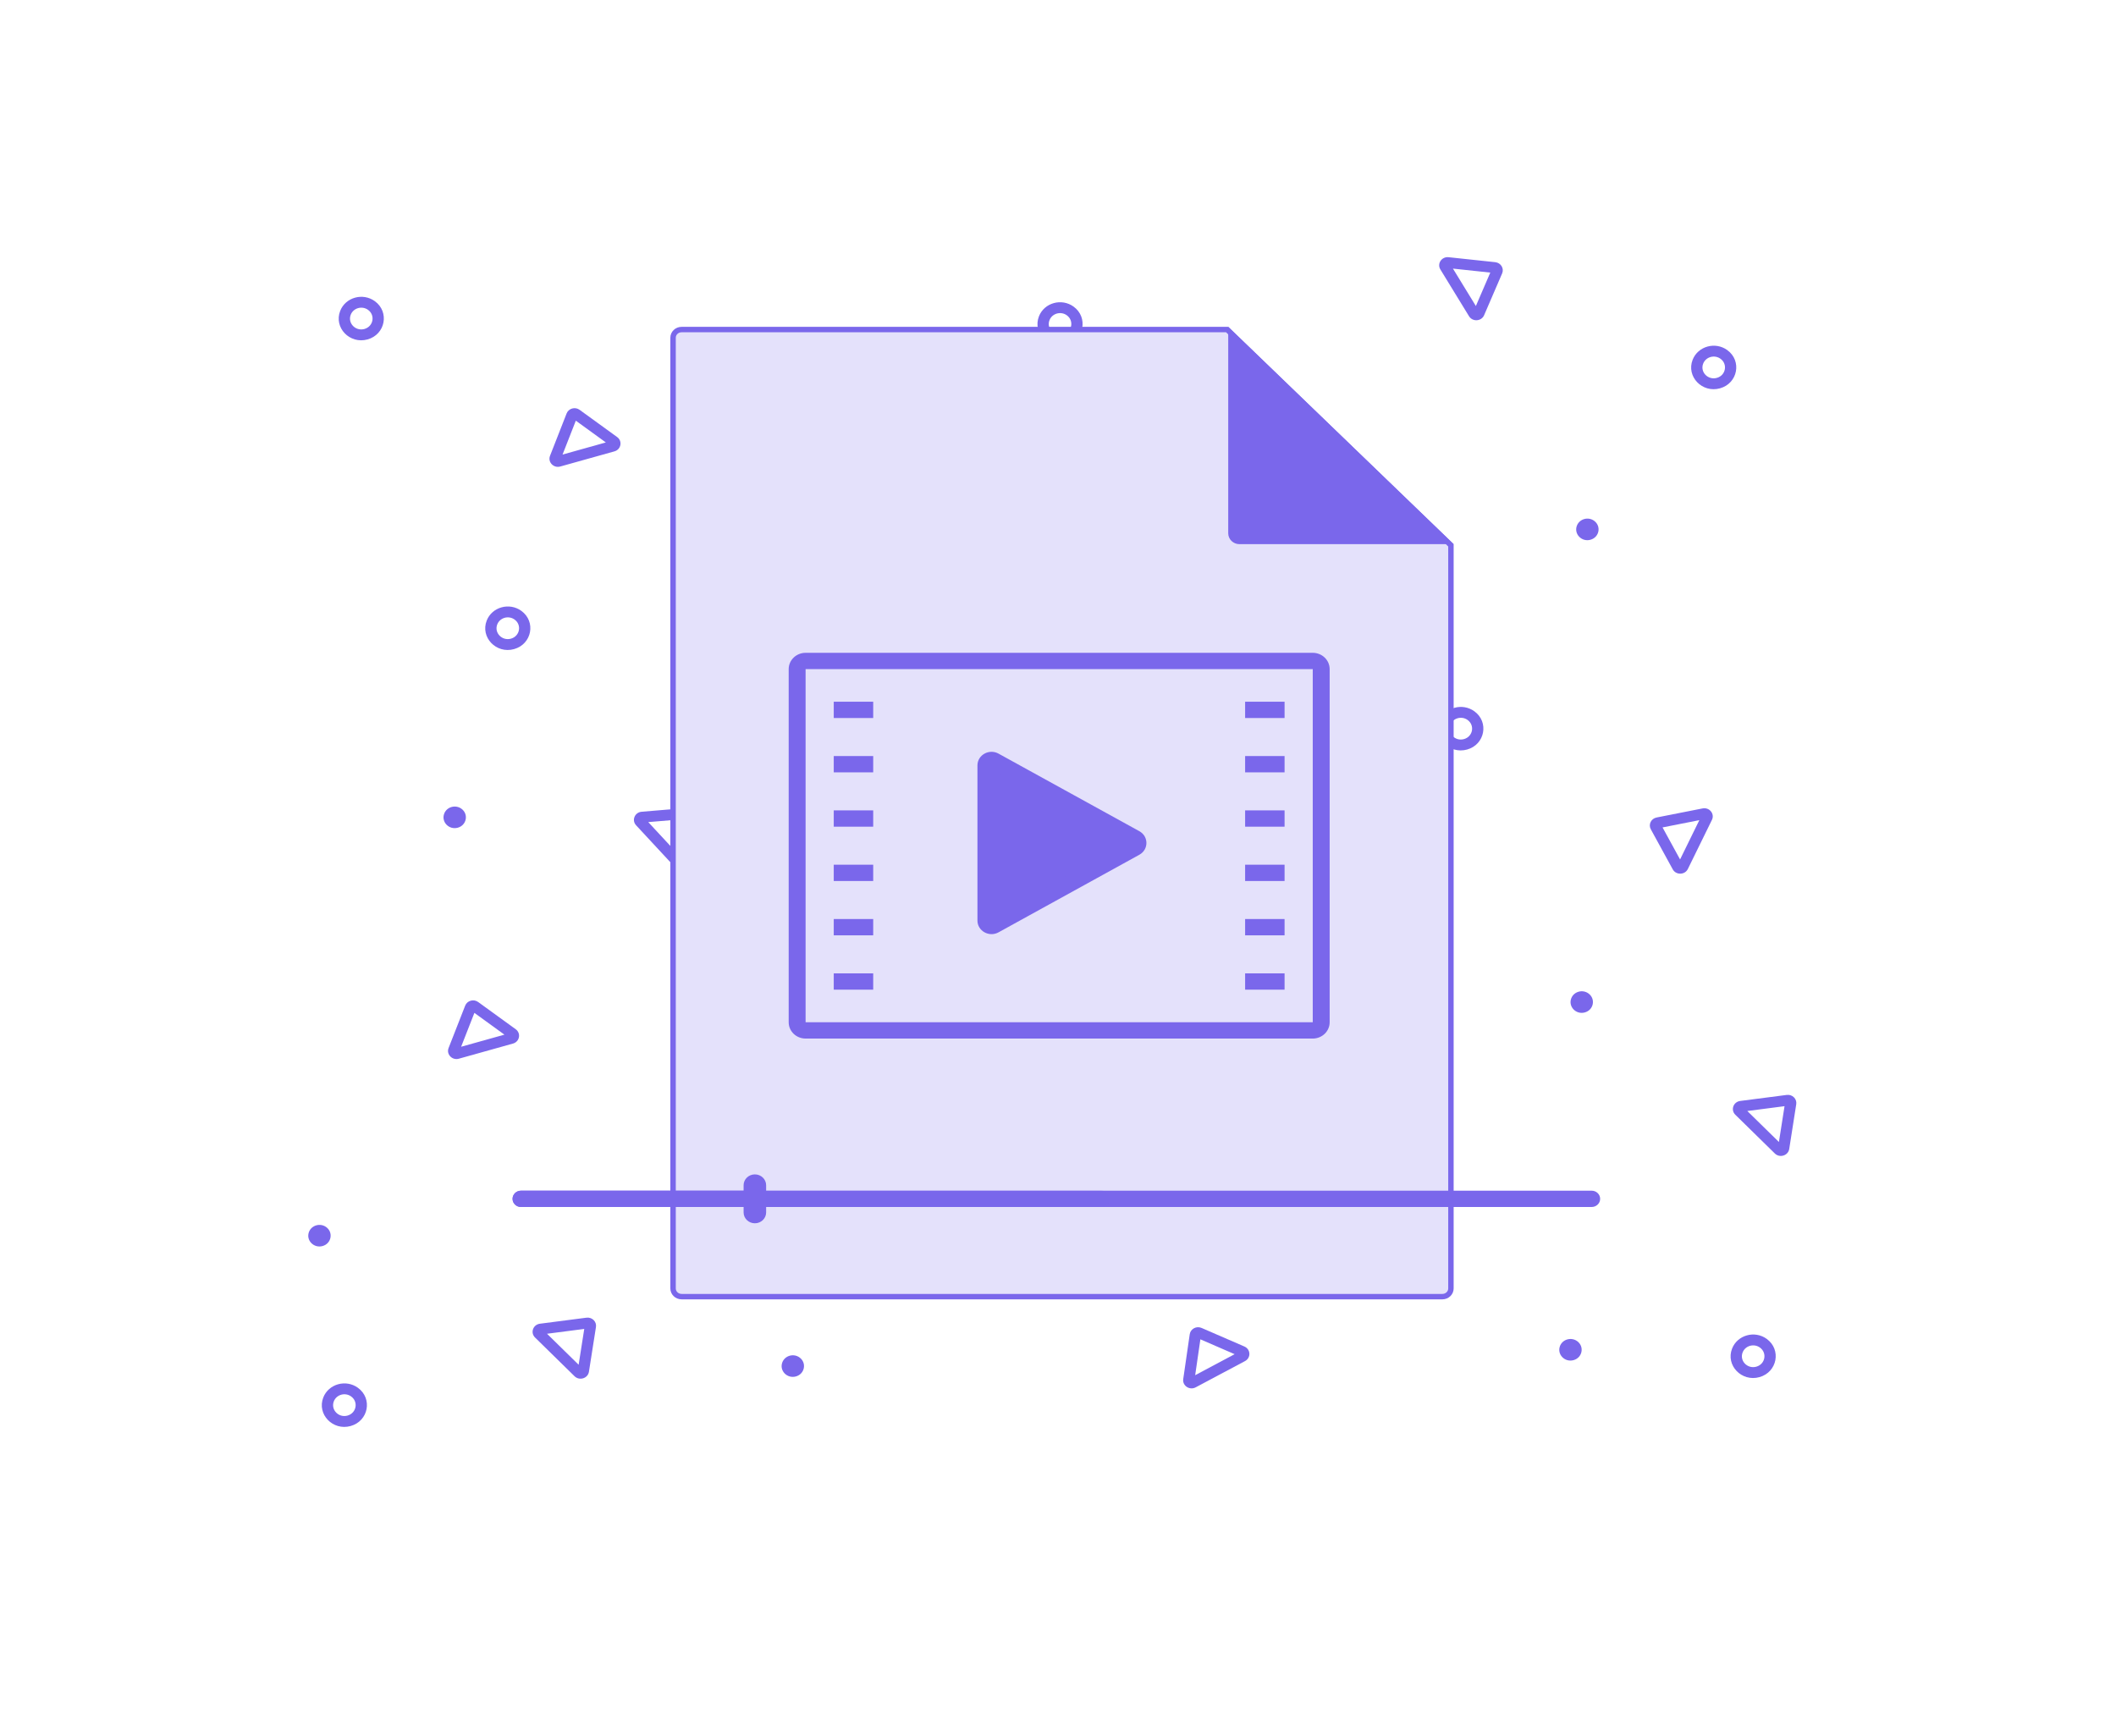 <svg width="390" height="320" viewBox="0 0 390 320" fill="none" xmlns="http://www.w3.org/2000/svg">
<path fill-rule="evenodd" clip-rule="evenodd" d="M265.36 132.882C266.338 130.385 269.531 129.491 271.744 131.097C274.48 133.08 273.693 137.224 270.404 138.144C267.117 139.064 264.151 135.97 265.36 132.882ZM270.496 132.697C269.389 131.894 267.793 132.341 267.303 133.59C266.699 135.134 268.182 136.681 269.826 136.221C271.47 135.761 271.863 133.689 270.496 132.697Z" fill="#7A67EB"/>
<path fill-rule="evenodd" clip-rule="evenodd" d="M306.422 152.498L309.654 158.402L313.205 151.16L306.422 152.498ZM304.262 152.843C303.776 151.958 304.309 150.871 305.327 150.67L313.806 148.997C315.064 148.749 316.075 149.991 315.527 151.11L311.088 160.163C310.54 161.282 308.901 161.317 308.302 160.222L304.262 152.843Z" fill="#7A67EB"/>
<path fill-rule="evenodd" clip-rule="evenodd" d="M274.675 50.239L267.792 49.505L272.017 56.403L274.675 50.239ZM275.592 48.322C276.624 48.432 277.257 49.467 276.859 50.391L273.536 58.097C273.044 59.239 271.41 59.35 270.756 58.284L265.476 49.661C264.823 48.596 265.712 47.269 266.988 47.405L275.592 48.322Z" fill="#7A67EB"/>
<path fill-rule="evenodd" clip-rule="evenodd" d="M106.13 77.534L103.684 83.779L111.664 81.546L106.13 77.534ZM104.432 76.202C104.798 75.265 105.996 74.93 106.825 75.532L113.743 80.548C114.769 81.292 114.474 82.846 113.241 83.191L103.266 85.981C102.033 86.326 100.921 85.166 101.374 84.009L104.432 76.202Z" fill="#7A67EB"/>
<path fill-rule="evenodd" clip-rule="evenodd" d="M107.684 244.931L100.821 245.82L106.648 251.531L107.684 244.931ZM108.093 242.858C109.123 242.724 109.997 243.581 109.842 244.571L108.546 252.821C108.354 254.045 106.796 254.532 105.895 253.65L98.612 246.511C97.712 245.628 98.243 244.134 99.516 243.969L108.093 242.858Z" fill="#7A67EB"/>
<path fill-rule="evenodd" clip-rule="evenodd" d="M328.908 203.876L322.046 204.765L327.872 210.476L328.908 203.876ZM329.318 201.802C330.347 201.669 331.221 202.525 331.066 203.516L329.771 211.766C329.579 212.989 328.02 213.477 327.119 212.594L319.837 205.455C318.937 204.573 319.468 203.078 320.74 202.913L329.318 201.802Z" fill="#7A67EB"/>
<path fill-rule="evenodd" clip-rule="evenodd" d="M221.242 246.847L220.283 253.458L227.556 249.585L221.242 246.847ZM219.28 245.908C219.424 244.917 220.515 244.335 221.462 244.747L229.355 248.17C230.526 248.678 230.593 250.256 229.47 250.855L220.378 255.695C219.254 256.294 217.903 255.399 218.082 254.172L219.28 245.908Z" fill="#7A67EB"/>
<path fill-rule="evenodd" clip-rule="evenodd" d="M87.435 186.68L84.989 192.925L92.969 190.693L87.435 186.68ZM85.736 185.348C86.103 184.411 87.3 184.076 88.13 184.678L95.047 189.693C96.073 190.437 95.778 191.992 94.545 192.337L84.57 195.127C83.337 195.473 82.225 194.312 82.679 193.154L85.736 185.348Z" fill="#7A67EB"/>
<path fill-rule="evenodd" clip-rule="evenodd" d="M89.707 114.372C90.685 111.874 93.876 110.981 96.09 112.586C98.826 114.57 98.038 118.714 94.751 119.634C91.463 120.554 88.497 117.46 89.707 114.372ZM94.841 114.187C93.734 113.384 92.139 113.831 91.65 115.079C91.045 116.623 92.528 118.171 94.172 117.711C95.816 117.251 96.21 115.179 94.841 114.187Z" fill="#7A67EB"/>
<path d="M84.381 152.549C86.012 152.093 86.403 150.037 85.045 149.053C83.947 148.257 82.364 148.7 81.878 149.939C81.278 151.471 82.75 153.006 84.381 152.549Z" fill="#7A67EB"/>
<path d="M293.145 99.479C294.776 99.023 295.167 96.967 293.809 95.982C292.712 95.186 291.128 95.63 290.642 96.869C290.042 98.401 291.514 99.936 293.145 99.479Z" fill="#7A67EB"/>
<path d="M292.106 186.595C293.737 186.139 294.128 184.083 292.77 183.098C291.673 182.302 290.088 182.746 289.603 183.985C289.003 185.517 290.475 187.052 292.106 186.595Z" fill="#7A67EB"/>
<path d="M59.454 229.653C61.085 229.196 61.476 227.141 60.119 226.156C59.02 225.36 57.437 225.803 56.951 227.042C56.351 228.574 57.823 230.109 59.454 229.653Z" fill="#7A67EB"/>
<path d="M146.699 253.685C148.33 253.228 148.721 251.173 147.363 250.188C146.265 249.392 144.681 249.835 144.196 251.075C143.596 252.607 145.067 254.141 146.699 253.685Z" fill="#7A67EB"/>
<path d="M290.029 250.681C291.659 250.225 292.05 248.169 290.693 247.184C289.595 246.388 288.011 246.831 287.525 248.07C286.925 249.602 288.398 251.138 290.029 250.681Z" fill="#7A67EB"/>
<path fill-rule="evenodd" clip-rule="evenodd" d="M311.97 66.308C312.948 63.81 316.141 62.917 318.354 64.522C321.09 66.506 320.303 70.65 317.014 71.57C313.727 72.49 310.761 69.396 311.97 66.308ZM317.106 66.123C315.999 65.32 314.403 65.766 313.913 67.016C313.308 68.559 314.791 70.106 316.436 69.646C318.08 69.186 318.473 67.115 317.106 66.123Z" fill="#7A67EB"/>
<path fill-rule="evenodd" clip-rule="evenodd" d="M191.491 58.297C192.469 55.799 195.66 54.906 197.874 56.511C200.61 58.495 199.823 62.639 196.535 63.559C193.247 64.478 190.281 61.385 191.491 58.297ZM196.625 58.112C195.519 57.309 193.923 57.756 193.434 59.005C192.829 60.548 194.312 62.095 195.956 61.635C197.6 61.175 197.994 59.103 196.625 58.112Z" fill="#7A67EB"/>
<path fill-rule="evenodd" clip-rule="evenodd" d="M59.586 257.562C60.564 255.065 63.756 254.171 65.97 255.777C68.706 257.761 67.918 261.904 64.63 262.824C61.343 263.744 58.376 260.65 59.586 257.562ZM64.721 257.377C63.614 256.574 62.018 257.021 61.529 258.27C60.925 259.813 62.407 261.361 64.051 260.901C65.695 260.441 66.089 258.369 64.721 257.377Z" fill="#7A67EB"/>
<path fill-rule="evenodd" clip-rule="evenodd" d="M319.241 248.551C320.219 246.053 323.411 245.16 325.624 246.765C328.36 248.749 327.573 252.893 324.285 253.813C320.997 254.732 318.031 251.638 319.241 248.551ZM324.375 248.366C323.269 247.563 321.673 248.01 321.184 249.258C320.579 250.802 322.062 252.349 323.706 251.889C325.35 251.43 325.744 249.358 324.375 248.366Z" fill="#7A67EB"/>
<path fill-rule="evenodd" clip-rule="evenodd" d="M62.702 57.296C63.68 54.798 66.872 53.904 69.085 55.51C71.821 57.493 71.034 61.637 67.746 62.557C64.458 63.477 61.492 60.383 62.702 57.296ZM67.837 57.11C66.73 56.308 65.134 56.754 64.645 58.003C64.04 59.547 65.523 61.094 67.167 60.634C68.811 60.174 69.205 58.102 67.837 57.11Z" fill="#7A67EB"/>
<path fill-rule="evenodd" clip-rule="evenodd" d="M126.377 150.942L119.478 151.518L125.019 157.488L126.377 150.942ZM126.887 148.89C127.922 148.803 128.754 149.698 128.549 150.68L126.852 158.862C126.6 160.076 125.019 160.492 124.164 159.57L117.238 152.107C116.382 151.185 116.985 149.716 118.264 149.61L126.887 148.89Z" fill="#7A67EB"/>
<path d="M124.053 62.241C124.053 61.428 124.742 60.739 125.631 60.739H226.175L267.421 100.504V237.475C267.421 238.288 266.733 238.978 265.844 238.978H125.631C124.742 238.978 124.053 238.287 124.053 237.475V62.241Z" fill="#E4E1FB" stroke="#7A67EB"/>
<path d="M226.375 98.29V60.239L267.92 100.292H228.453C227.305 100.292 226.375 99.395 226.375 98.29Z" fill="#7A67EB"/>
<path fill-rule="evenodd" clip-rule="evenodd" d="M241.954 123.322H148.479V188.41H241.954V123.322ZM148.479 120.318C146.758 120.318 145.363 121.664 145.363 123.322V188.41C145.363 190.069 146.758 191.414 148.479 191.414H241.954C243.675 191.414 245.07 190.069 245.07 188.41V123.322C245.07 121.664 243.675 120.318 241.954 120.318H148.479Z" fill="#7A67EB"/>
<path d="M229.488 179.397H236.759V182.401H229.488V179.397Z" fill="#7A67EB"/>
<path d="M229.488 169.384H236.759V172.388H229.488V169.384Z" fill="#7A67EB"/>
<path d="M229.488 159.371H236.759V162.375H229.488V159.371Z" fill="#7A67EB"/>
<path d="M229.488 149.358H236.759V152.362H229.488V149.358Z" fill="#7A67EB"/>
<path d="M229.488 139.344H236.759V142.348H229.488V139.344Z" fill="#7A67EB"/>
<path d="M229.488 129.331H236.759V132.335H229.488V129.331Z" fill="#7A67EB"/>
<path d="M153.669 179.397H160.94V182.401H153.669V179.397Z" fill="#7A67EB"/>
<path d="M153.669 169.384H160.94V172.388H153.669V169.384Z" fill="#7A67EB"/>
<path d="M153.669 159.371H160.94V162.375H153.669V159.371Z" fill="#7A67EB"/>
<path d="M153.669 149.358H160.94V152.362H153.669V149.358Z" fill="#7A67EB"/>
<path d="M153.669 139.344H160.94V142.348H153.669V139.344Z" fill="#7A67EB"/>
<path d="M153.669 129.331H160.94V132.335H153.669V129.331Z" fill="#7A67EB"/>
<path d="M181.712 169.662V141.07C181.712 140.301 182.574 139.818 183.266 140.2L209.215 154.496C209.913 154.881 209.913 155.85 209.215 156.235L183.266 170.53C182.574 170.912 181.712 170.43 181.712 169.662Z" fill="#7A67EB"/>
<path fill-rule="evenodd" clip-rule="evenodd" d="M183.27 141.933V168.799L207.653 155.366L183.27 141.933ZM180.154 141.07C180.154 139.148 182.308 137.942 184.039 138.897L209.988 153.192C211.734 154.154 211.733 156.578 209.988 157.539L184.039 171.835C182.308 172.789 180.154 171.584 180.154 169.662V141.07Z" fill="#7A67EB"/>
<path d="M94.47 220.953C94.47 220.124 95.167 219.451 96.028 219.451H293.365C294.226 219.451 294.924 220.124 294.924 220.953C294.924 221.782 294.226 222.455 293.365 222.455H96.028C95.167 222.455 94.47 221.782 94.47 220.953Z" fill="#7A67EB"/>
<path d="M94.47 220.953C94.47 220.124 95.167 219.451 96.028 219.451H137.573C138.433 219.451 139.13 220.124 139.13 220.953C139.13 221.782 138.433 222.455 137.573 222.455H96.028C95.167 222.455 94.47 221.782 94.47 220.953Z" fill="#7A67EB"/>
<path d="M138.092 220.953C138.092 220.124 138.79 219.451 139.649 219.451H203.005C203.866 219.451 204.564 220.124 204.564 220.953C204.564 221.782 203.866 222.455 203.005 222.455H139.649C138.79 222.455 138.092 221.782 138.092 220.953Z" fill="#7A67EB" fill-opacity="0.44"/>
<path d="M137.053 218.449C137.053 217.343 137.983 216.447 139.13 216.447C140.277 216.447 141.207 217.343 141.207 218.449V223.456C141.207 224.562 140.277 225.459 139.13 225.459C137.983 225.459 137.053 224.562 137.053 223.456V218.449Z" fill="#7A67EB"/>
</svg>
